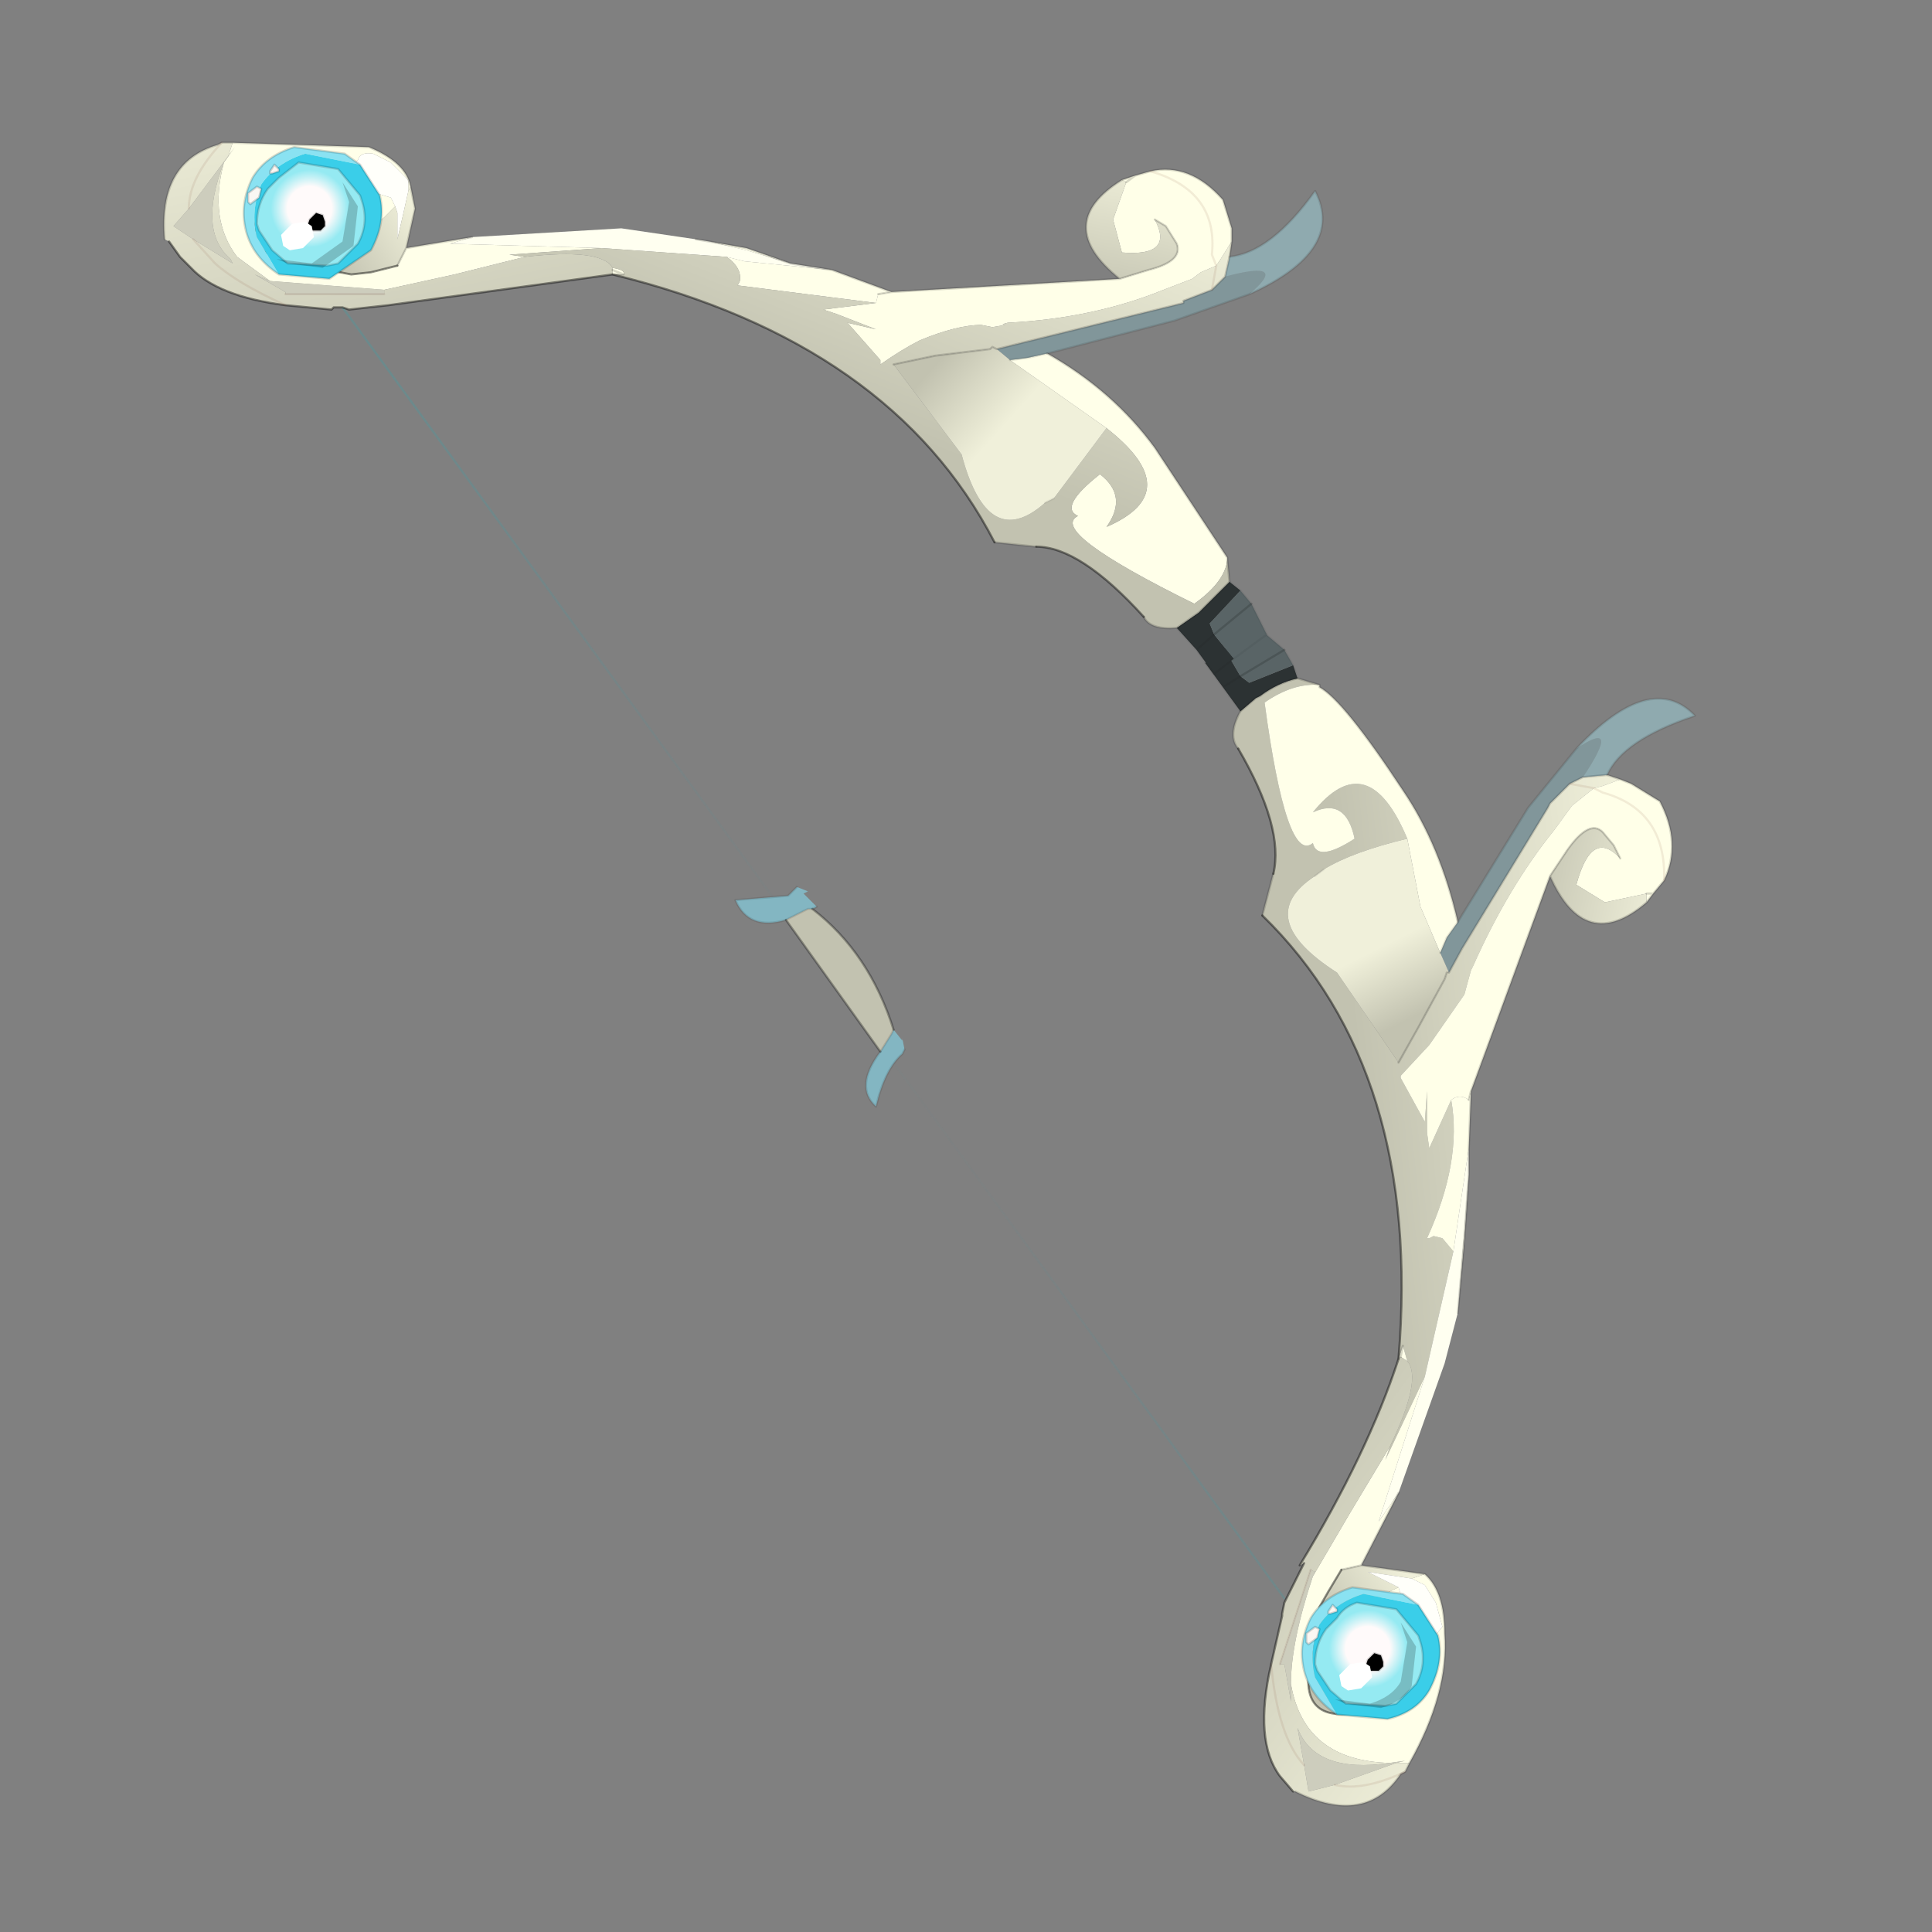 <?xml version="1.0" encoding="UTF-8" standalone="no"?>
<svg xmlns:xlink="http://www.w3.org/1999/xlink" height="440.0px" width="440.0px" xmlns="http://www.w3.org/2000/svg">
  <rect width="100%" height="100%" fill="#808080" stroke="none"/>
  <g transform="matrix(10.0, 0.0, 0.0, 10.0, 0.0, 0.0)">
    <use height="44.0" transform="matrix(1.0, 0.0, 0.0, 1.0, 0.0, 0.0)" width="44.0" xlink:href="#shape0"/>
  </g>
  <defs>
    <g id="shape0" transform="matrix(1.0, 0.0, 0.0, 1.0, 0.0, 0.0)">
      <path d="M44.0 44.0 L0.0 44.0 0.0 0.0 44.0 0.0 44.0 44.0" fill="#43adca" fill-opacity="0.0" fill-rule="evenodd" stroke="none"/>
      <path d="M29.25 36.4 L7.8 7.0" fill="none" stroke="url(#gradient0)" stroke-linecap="round" stroke-linejoin="round" stroke-width="0.05"/>
      <path d="M18.5 20.7 L18.4 20.7 17.9 20.95 Q17.05 21.2 16.75 20.5 L17.95 20.4 18.15 20.2 18.4 20.3 18.3 20.35 18.6 20.65 18.5 20.7 M20.05 23.95 L20.3 23.55 20.35 23.45 20.55 23.7 20.55 23.65 20.6 23.9 20.55 24.0 Q20.15 24.35 19.95 25.2 19.45 24.75 20.05 23.95" fill="#83b6c2" fill-rule="evenodd" stroke="none"/>
      <path d="M17.9 20.95 L18.4 20.7 18.5 20.7 Q19.8 21.7 20.35 23.45 L20.3 23.55 20.05 23.95 17.9 20.95" fill="url(#gradient1)" fill-rule="evenodd" stroke="none"/>
      <path d="M17.9 20.95 L18.4 20.7 18.5 20.7 18.6 20.65 M18.15 20.2 L17.95 20.4 16.75 20.5 Q17.05 21.2 17.9 20.95 M20.05 23.95 L20.3 23.55 20.35 23.45 M20.6 23.9 L20.55 24.0 Q20.15 24.35 19.95 25.2 19.45 24.75 20.05 23.95" fill="none" stroke="#000000" stroke-linecap="round" stroke-linejoin="round" stroke-opacity="0.102" stroke-width="0.05"/>
      <path d="M17.9 20.95 L20.05 23.95 M20.35 23.45 Q19.8 21.7 18.5 20.7" fill="none" stroke="#000000" stroke-linecap="round" stroke-linejoin="round" stroke-opacity="0.302" stroke-width="0.05"/>
      <path d="M28.75 20.85 L29.0 19.9 Q29.25 18.85 28.2 17.05 27.95 16.75 28.25 16.2 L28.6 15.9 28.7 15.85 Q29.1 15.55 29.55 15.45 L30.05 15.6 Q29.45 15.55 28.8 16.0 29.3 19.7 29.9 19.2 30.0 19.65 30.85 19.1 30.65 18.15 29.9 18.5 31.15 16.95 32.05 19.1 30.8 19.4 30.15 19.8 L29.95 19.95 Q28.5 20.9 30.45 22.15 L31.85 24.2 32.3 23.4 32.9 22.3 32.95 22.15 33.0 22.15 33.3 21.6 35.25 18.4 35.3 18.3 35.75 17.85 36.3 17.95 35.75 17.85 36.05 17.7 36.6 17.65 36.9 17.75 36.5 17.9 36.3 17.95 36.05 18.15 35.8 18.35 35.4 18.9 Q34.35 20.2 33.55 22.0 L33.5 22.1 33.35 22.65 32.55 23.8 31.9 24.5 31.9 24.55 32.45 25.55 32.5 24.85 32.5 25.8 32.55 26.15 33.05 25.05 Q33.3 26.45 32.5 28.2 L32.55 28.2 32.65 28.15 32.85 28.2 33.1 28.5 32.45 31.35 31.55 33.25 31.65 32.95 Q32.4 31.4 32.05 31.0 L31.95 30.65 31.85 30.95 Q32.4 24.4 28.75 20.85" fill="url(#gradient2)" fill-rule="evenodd" stroke="none"/>
      <path d="M28.25 16.2 L27.85 15.65 27.45 15.1 27.9 14.8 28.25 15.4 28.45 15.55 29.45 15.15 29.55 15.45 Q29.1 15.55 28.7 15.85 L28.6 15.9 28.25 16.2 M27.85 15.65 L28.25 15.4 27.85 15.65" fill="#2c3233" fill-rule="evenodd" stroke="none"/>
      <path d="M27.9 14.8 L28.6 14.25 29.25 14.8 29.45 15.15 28.45 15.55 28.25 15.4 27.9 14.8 M29.25 14.8 L28.25 15.4 29.25 14.8" fill="#596466" fill-rule="evenodd" stroke="none"/>
      <path d="M33.2 21.0 L34.8 18.4 35.9 17.05 Q36.95 16.35 36.05 17.7 L35.75 17.85 35.3 18.3 35.25 18.4 33.3 21.6 33.0 22.15 32.8 21.7 32.95 21.35 33.2 21.0" fill="#83b8c2" fill-opacity="0.4" fill-rule="evenodd" stroke="none"/>
      <path d="M36.9 17.75 L37.15 17.85 37.8 18.25 Q38.3 19.2 37.9 20.05 L37.65 20.35 37.5 20.55 37.5 20.35 36.55 20.55 35.9 20.15 Q36.25 18.85 36.9 19.55 L36.75 19.25 36.5 18.95 Q36.2 18.65 35.7 19.35 L35.3 19.95 33.5 24.85 33.45 25.05 Q33.25 24.9 33.05 25.05 L32.55 26.15 32.5 25.8 32.5 24.85 32.45 25.55 31.9 24.55 31.9 24.5 32.55 23.8 33.35 22.65 33.5 22.1 33.55 22.0 Q34.35 20.2 35.4 18.9 L35.8 18.35 36.05 18.15 36.3 17.95 36.5 17.9 36.9 17.75 M37.9 20.05 Q37.95 18.45 36.5 18.05 L36.3 17.95 36.5 18.05 Q37.95 18.45 37.9 20.05 M37.5 20.35 L37.65 20.35 37.5 20.35" fill="#ffffe8" fill-rule="evenodd" stroke="none"/>
      <path d="M35.9 17.05 Q37.6 15.25 38.6 16.3 36.95 16.85 36.6 17.65 L36.05 17.7 Q36.95 16.35 35.9 17.05" fill="#a6e8f5" fill-opacity="0.4" fill-rule="evenodd" stroke="none"/>
      <path d="M30.05 15.6 L30.05 15.65 Q30.6 15.95 31.95 18.0 32.8 19.25 33.2 21.0 L32.95 21.35 32.8 21.7 32.35 20.65 32.05 19.1 Q31.15 16.95 29.9 18.5 30.65 18.15 30.85 19.1 30.0 19.65 29.9 19.2 29.3 19.7 28.8 16.0 29.45 15.55 30.05 15.6 M33.5 24.85 L33.45 26.15 33.1 28.5 32.85 28.2 32.65 28.15 32.55 28.2 32.5 28.2 Q33.3 26.45 33.05 25.05 33.25 24.9 33.45 25.05 L33.5 24.85 M33.45 26.75 L33.35 28.2 33.2 29.9 33.45 26.75 M31.85 34.0 L31.0 35.65 30.55 35.75 30.25 36.25 30.05 36.6 29.9 37.4 29.8 38.15 Q29.7 39.5 31.65 38.8 28.85 37.55 31.85 36.15 L31.9 36.3 Q31.85 36.55 31.95 36.8 L32.25 37.25 32.6 37.35 32.85 37.05 32.7 36.5 32.45 36.1 32.15 35.95 32.45 35.85 Q32.9 36.25 32.9 37.2 33.0 38.55 32.1 40.15 L31.8 40.15 32.0 40.1 31.65 40.15 Q29.7 40.1 29.4 38.35 29.4 37.4 29.9 35.9 L30.75 34.45 31.65 32.95 31.55 33.25 32.45 31.35 31.4 34.65 31.85 34.0 M31.85 30.95 L31.95 30.65 31.9 30.9 31.95 30.65 32.05 31.0 31.9 30.9 31.85 30.95" fill="#ffffe9" fill-rule="evenodd" stroke="none"/>
      <path d="M33.0 22.15 L32.95 22.15 32.9 22.3 32.3 23.4 31.85 24.2 30.45 22.15 Q28.5 20.9 29.95 19.95 L30.15 19.8 Q30.8 19.4 32.05 19.1 L32.35 20.65 32.8 21.7 33.0 22.15" fill="url(#gradient3)" fill-rule="evenodd" stroke="none"/>
      <path d="M37.5 20.55 Q36.1 21.75 35.3 19.95 L35.7 19.35 Q36.2 18.65 36.5 18.95 L36.75 19.25 36.9 19.55 Q36.25 18.85 35.9 20.15 L36.55 20.55 37.5 20.35 37.5 20.55" fill="url(#gradient4)" fill-rule="evenodd" stroke="none"/>
      <path d="M33.45 26.15 L33.45 26.75 33.2 29.9 32.9 31.05 31.85 34.0 31.4 34.65 32.45 31.35 33.1 28.5 33.45 26.15" fill="#fffff0" fill-rule="evenodd" stroke="none"/>
      <path d="M32.1 40.15 L32.0 40.35 31.9 40.4 Q31.1 41.6 29.5 40.8 L29.45 40.8 29.15 40.45 Q28.55 39.65 28.95 37.9 L29.2 36.8 29.2 36.75 29.25 36.5 29.3 36.4 29.7 35.6 29.6 35.65 Q31.15 33.1 31.85 30.95 L31.9 30.9 32.05 31.0 Q32.4 31.4 31.65 32.95 L30.75 34.45 29.9 35.9 29.95 35.8 29.85 35.75 29.15 37.9 29.25 37.9 29.4 38.75 29.4 38.35 Q29.7 40.1 31.65 40.15 29.95 40.4 29.55 39.35 L29.7 40.2 29.8 40.8 30.4 40.65 31.8 40.15 32.1 40.15 M32.0 40.35 Q31.05 40.8 30.4 40.65 31.05 40.8 32.0 40.35 M28.95 37.9 Q29.1 39.55 29.7 40.2 29.1 39.55 28.95 37.9" fill="url(#gradient5)" fill-rule="evenodd" stroke="none"/>
      <path d="M31.0 35.65 L32.45 35.85 32.15 35.95 31.15 35.8 31.85 36.15 Q28.85 37.55 31.65 38.8 29.7 39.5 29.8 38.15 L29.9 37.4 30.05 36.6 30.25 36.25 30.55 35.75 31.0 35.65" fill="url(#gradient6)" fill-rule="evenodd" stroke="none"/>
      <path d="M29.85 35.75 L29.95 35.8 29.9 35.9 Q29.4 37.4 29.4 38.35 L29.4 38.75 29.25 37.9 29.15 37.9 29.85 35.75 M31.65 40.15 L32.0 40.1 31.8 40.15 30.4 40.65 29.8 40.8 29.7 40.2 29.55 39.35 Q29.95 40.4 31.65 40.15" fill="#e0e0cb" fill-opacity="0.8" fill-rule="evenodd" stroke="none"/>
      <path d="M31.85 36.15 L31.15 35.8 32.15 35.95 32.45 36.1 32.7 36.5 32.85 37.05 32.6 37.35 32.25 37.25 31.95 36.8 Q31.85 36.55 31.9 36.3 L31.85 36.15" fill="#fffffa" fill-rule="evenodd" stroke="none"/>
      <path d="M28.75 20.85 L29.0 19.9 M28.2 17.05 Q27.95 16.75 28.25 16.2 L28.6 15.9 28.7 15.85 Q29.1 15.55 29.55 15.45 L30.05 15.6 30.05 15.65 Q30.6 15.95 31.95 18.0 32.8 19.25 33.2 21.0 M36.6 17.65 L36.9 17.75 37.15 17.85 37.8 18.25 Q38.3 19.2 37.9 20.05 L37.65 20.35 37.5 20.55 Q36.1 21.75 35.3 19.95 L33.5 24.85 33.45 26.15 33.45 26.75 33.35 28.2 33.2 29.9 M31.85 34.0 L31.0 35.65 32.45 35.85 Q32.9 36.25 32.9 37.2 33.0 38.55 32.1 40.15 L32.0 40.35 31.9 40.4 Q31.1 41.6 29.5 40.8 M28.25 15.4 L29.25 14.8 M35.75 17.85 L35.3 18.3 35.25 18.4 33.3 21.6 33.0 22.15 32.95 22.15 32.9 22.3 32.3 23.4 31.85 24.2 M35.75 17.85 L36.05 17.7 36.6 17.65 M37.65 20.35 L37.5 20.35 M36.9 19.55 L36.75 19.25 36.5 18.95 Q36.2 18.65 35.7 19.35 L35.3 19.95 M31.95 30.65 L31.85 30.95 M31.9 30.9 L31.95 30.65 M31.0 35.65 L30.55 35.75 M33.5 24.85 L33.45 25.05" fill="none" stroke="#000000" stroke-linecap="round" stroke-linejoin="round" stroke-opacity="0.153" stroke-width="0.05"/>
      <path d="M28.25 16.2 L27.85 15.65 27.45 15.1 27.9 14.8 28.6 14.25 29.25 14.8 29.45 15.15 29.55 15.45 M28.25 15.4 L27.85 15.65 M29.95 19.95 L30.15 19.8" fill="none" stroke="#000000" stroke-linecap="round" stroke-linejoin="round" stroke-opacity="0.051" stroke-width="0.05"/>
      <path d="M36.3 17.95 L35.75 17.85 M36.3 17.95 L36.5 18.05 Q37.95 18.45 37.9 20.05 M29.15 37.9 L29.85 35.75 M29.7 40.2 Q29.1 39.55 28.95 37.9 M30.4 40.65 Q31.05 40.8 32.0 40.35" fill="none" stroke="#804733" stroke-linecap="round" stroke-linejoin="round" stroke-opacity="0.102" stroke-width="0.05"/>
      <path d="M33.2 21.0 L34.8 18.4 35.9 17.05 Q37.6 15.25 38.6 16.3 36.95 16.85 36.6 17.65 M32.8 21.7 L32.95 21.35 33.2 21.0" fill="none" stroke="#000000" stroke-linecap="round" stroke-linejoin="round" stroke-opacity="0.102" stroke-width="0.05"/>
      <path d="M29.0 19.9 Q29.25 18.85 28.2 17.05 M29.45 40.8 L29.15 40.45 Q28.55 39.65 28.95 37.9 L29.2 36.8 29.2 36.75 29.25 36.5 29.3 36.4 29.7 35.6 M29.6 35.65 Q31.15 33.1 31.85 30.95 32.4 24.4 28.75 20.85 M30.55 35.75 L30.25 36.25 30.05 36.6 29.9 37.4 29.8 38.15 Q29.7 39.5 31.65 38.8" fill="none" stroke="#000000" stroke-linecap="round" stroke-linejoin="round" stroke-opacity="0.431" stroke-width="0.05"/>
      <path d="M20.3 6.65 L25.5 6.35 26.15 6.15 Q26.95 5.95 26.8 5.55 L26.55 5.15 26.3 5.0 Q26.75 5.85 25.55 5.75 L25.35 5.0 25.65 4.15 25.85 4.0 26.2 3.9 Q27.1 3.7 27.85 4.55 L28.05 5.2 28.05 5.5 27.8 5.9 27.7 6.05 27.35 6.2 27.15 6.35 26.5 6.6 Q24.9 7.25 22.95 7.35 22.75 7.4 22.9 7.4 L22.6 7.45 22.35 7.4 Q21.8 7.4 20.95 7.75 20.55 7.95 20.05 8.3 L20.05 8.2 19.3 7.35 19.95 7.5 19.05 7.15 18.75 7.05 19.95 6.9 20.0 6.7 20.3 6.65 M25.55 4.1 L25.85 4.0 25.65 4.15 25.55 4.1 M26.2 3.9 Q27.75 4.35 27.6 5.8 L27.7 6.05 27.6 5.8 Q27.75 4.35 26.2 3.9" fill="#ffffe8" fill-rule="evenodd" stroke="none"/>
      <path d="M9.0 4.7 L8.9 4.5 8.4 4.35 8.1 4.0 Q7.95 3.75 8.15 3.65 8.2 3.45 8.5 3.5 L8.9 3.7 9.3 4.1 9.3 4.35 9.2 4.8 9.05 5.45 9.05 4.85 9.0 4.7" fill="#fffffa" fill-rule="evenodd" stroke="none"/>
      <path d="M16.15 5.5 L17.0 5.65 18.0 6.0 17.0 5.7 16.15 5.5 M18.95 6.15 L20.3 6.65 20.0 6.7 19.95 6.9 16.8 6.5 16.85 6.4 Q16.9 6.1 16.55 5.85 L16.95 5.95 18.95 6.15 M23.85 8.05 Q25.35 8.9 26.3 10.2 L27.95 12.7 27.95 12.75 Q27.9 13.25 27.2 13.75 23.85 12.1 24.55 11.75 24.1 11.55 25.05 10.8 25.7 11.3 25.2 12.0 27.05 11.2 25.2 9.75 L23.0 8.2 23.4 8.15 23.85 8.05 M5.3 3.25 L8.4 3.35 Q9.25 3.7 9.35 4.25 L9.3 4.35 9.3 4.1 8.9 3.7 8.5 3.5 Q8.2 3.45 8.15 3.65 7.95 3.75 8.1 4.0 L8.4 4.35 8.9 4.5 9.0 4.7 8.75 4.95 Q7.4 6.15 6.8 5.45 6.55 5.05 6.4 4.05 5.5 5.15 5.95 5.7 L6.5 5.95 7.2 6.1 8.0 6.25 8.45 6.2 9.05 6.05 9.25 5.65 10.75 5.4 10.25 5.55 13.7 5.65 11.6 5.8 11.95 5.85 10.35 6.25 8.75 6.6 6.15 6.4 5.4 5.85 Q4.75 5.0 5.1 3.7 L5.35 3.35 5.2 3.55 5.3 3.25 M13.95 6.25 L13.95 6.15 14.2 6.25 13.95 6.15 13.95 6.1 Q14.25 6.15 14.2 6.25 L13.95 6.25" fill="#ffffe9" fill-rule="evenodd" stroke="none"/>
      <path d="M15.85 5.45 L16.15 5.5 17.0 5.7 18.0 6.0 18.95 6.15 16.95 5.95 16.55 5.85 13.7 5.65 10.25 5.55 10.75 5.4 14.15 5.2 15.85 5.45" fill="#fffff0" fill-rule="evenodd" stroke="none"/>
      <path d="M5.2 3.55 L5.35 3.35 5.1 3.7 Q4.5 5.25 5.25 5.9 L5.3 6.0 4.4 5.45 3.95 5.15 4.3 4.75 5.2 3.55 M6.15 6.4 L8.75 6.6 8.75 6.7 6.5 6.7 6.5 6.65 5.8 6.25 6.15 6.4" fill="#e0e0cb" fill-opacity="0.8" fill-rule="evenodd" stroke="none"/>
      <path d="M28.45 6.7 L26.75 7.3 23.85 8.05 23.4 8.15 23.0 8.2 22.7 7.95 23.3 7.8 26.95 6.9 26.95 6.85 27.6 6.6 27.9 6.3 Q29.4 5.9 28.45 6.7" fill="#83b8c2" fill-opacity="0.4" fill-rule="evenodd" stroke="none"/>
      <path d="M28.0 13.25 L28.25 13.45 27.55 14.2 27.65 14.45 27.25 14.8 27.65 14.45 28.1 15.0 27.65 15.35 27.25 14.8 26.8 14.3 27.3 13.95 27.35 13.9 28.0 13.25" fill="#2c3233" fill-rule="evenodd" stroke="none"/>
      <path d="M28.25 13.45 L28.5 13.75 28.85 14.45 28.1 15.0 27.65 14.45 27.55 14.2 28.25 13.45 M28.5 13.75 L27.65 14.45 28.5 13.75" fill="#596466" fill-rule="evenodd" stroke="none"/>
      <path d="M28.0 5.85 Q28.95 5.75 29.95 4.35 30.65 5.7 28.45 6.7 29.4 5.9 27.9 6.3 L28.0 5.85" fill="#a6e8f5" fill-opacity="0.4" fill-rule="evenodd" stroke="none"/>
      <path d="M25.5 6.35 Q23.95 5.1 25.55 4.1 L25.65 4.15 25.35 5.0 25.55 5.75 Q26.75 5.85 26.3 5.0 L26.55 5.15 26.8 5.55 Q26.95 5.95 26.15 6.15 L25.5 6.35" fill="url(#gradient7)" fill-rule="evenodd" stroke="none"/>
      <path d="M9.35 4.25 L9.45 4.75 9.25 5.65 9.05 6.05 8.45 6.2 8.0 6.25 7.2 6.1 6.5 5.95 5.95 5.7 Q5.5 5.15 6.4 4.05 6.55 5.05 6.8 5.45 7.4 6.15 8.75 4.95 L9.0 4.7 9.05 4.85 9.05 5.45 9.2 4.8 9.3 4.35 9.35 4.25" fill="url(#gradient8)" fill-rule="evenodd" stroke="none"/>
      <path d="M13.95 6.25 L8.85 6.95 7.95 7.05 7.8 7.0 7.6 7.0 7.55 7.05 6.5 6.95 Q4.95 6.75 4.35 6.1 L4.1 5.85 3.85 5.5 3.75 5.45 Q3.6 3.7 4.95 3.3 L5.05 3.25 5.3 3.25 5.2 3.55 4.3 4.75 Q4.3 4.05 5.05 3.25 4.3 4.05 4.3 4.75 L3.95 5.15 4.4 5.45 5.3 6.0 5.25 5.9 Q4.5 5.25 5.1 3.7 4.75 5.0 5.4 5.85 L6.15 6.4 5.8 6.25 6.5 6.65 6.5 6.7 8.75 6.7 8.75 6.6 10.35 6.25 11.95 5.85 Q13.7 5.65 13.95 6.1 L13.95 6.15 13.95 6.25 M4.4 5.45 L4.9 6.0 Q5.4 6.45 6.5 6.95 5.4 6.45 4.9 6.0 L4.4 5.45" fill="url(#gradient9)" fill-rule="evenodd" stroke="none"/>
      <path d="M28.05 5.5 L28.0 5.85 27.9 6.3 27.6 6.6 26.95 6.85 26.95 6.9 23.3 7.8 22.7 7.95 22.6 7.9 22.55 7.95 21.3 8.1 20.35 8.3 21.9 10.35 Q22.5 12.6 23.8 11.45 L24.0 11.35 25.2 9.75 Q27.05 11.2 25.2 12.0 25.7 11.3 25.05 10.8 24.1 11.55 24.55 11.75 23.85 12.1 27.2 13.75 27.9 13.25 27.95 12.75 L28.0 13.25 27.35 13.9 27.3 13.95 26.8 14.3 Q26.2 14.35 26.05 14.05 24.6 12.45 23.6 12.45 L22.65 12.35 Q20.3 7.8 13.95 6.25 L14.2 6.25 Q14.25 6.15 13.95 6.1 13.7 5.65 11.95 5.85 L11.6 5.8 13.7 5.65 16.55 5.85 Q16.9 6.1 16.85 6.4 L16.8 6.5 19.95 6.9 18.75 7.05 19.05 7.15 19.95 7.5 19.3 7.35 20.05 8.2 20.05 8.3 Q20.55 7.95 20.95 7.75 21.8 7.4 22.35 7.4 L22.6 7.45 22.9 7.4 Q22.75 7.4 22.95 7.35 24.9 7.25 26.5 6.6 L27.15 6.35 27.35 6.2 27.7 6.05 27.6 6.6 27.7 6.05 27.8 5.9 28.05 5.5" fill="url(#gradient10)" fill-rule="evenodd" stroke="none"/>
      <path d="M20.35 8.3 L21.3 8.1 22.55 7.95 22.6 7.9 22.7 7.95 23.0 8.2 25.2 9.75 24.0 11.35 23.8 11.45 Q22.5 12.6 21.9 10.35 L20.35 8.3" fill="url(#gradient11)" fill-rule="evenodd" stroke="none"/>
      <path d="M15.85 5.45 L16.15 5.5 17.0 5.65 18.0 6.0 18.95 6.15 20.3 6.65 25.5 6.35 Q23.95 5.1 25.55 4.1 L25.85 4.0 26.2 3.9 Q27.1 3.7 27.85 4.55 L28.05 5.2 28.05 5.5 28.0 5.85 27.9 6.3 27.6 6.6 M23.85 8.05 Q25.35 8.9 26.3 10.2 L27.95 12.7 27.95 12.75 28.0 13.25 M26.8 14.3 Q26.2 14.35 26.05 14.05 M23.6 12.45 L22.65 12.35 M3.75 5.45 Q3.6 3.7 4.95 3.3 L5.05 3.25 5.3 3.25 8.4 3.35 Q9.25 3.7 9.35 4.25 L9.45 4.75 9.25 5.65 10.75 5.4 M20.0 6.7 L20.3 6.65 M22.7 7.95 L22.6 7.9 22.55 7.95 21.3 8.1 20.35 8.3 M22.7 7.95 L23.3 7.8 26.95 6.9 26.95 6.85 27.6 6.6 M26.3 5.0 L26.55 5.15 26.8 5.55 Q26.95 5.95 26.15 6.15 L25.5 6.35 M25.65 4.15 L25.85 4.0 M26.8 14.3 L27.3 13.95 27.35 13.9 28.0 13.25 M27.65 14.45 L28.5 13.75 M9.05 6.05 L9.25 5.65 M13.95 6.25 L14.2 6.25 13.95 6.15" fill="none" stroke="#000000" stroke-linecap="round" stroke-linejoin="round" stroke-opacity="0.153" stroke-width="0.05"/>
      <path d="M26.05 14.05 Q24.6 12.45 23.6 12.45 M22.65 12.35 Q20.3 7.8 13.95 6.25 L8.85 6.95 7.95 7.05 7.8 7.0 7.6 7.0 7.55 7.05 6.5 6.95 Q4.95 6.75 4.35 6.1 L4.1 5.85 3.85 5.5 M6.4 4.05 Q5.5 5.15 5.95 5.7 L6.5 5.95 7.2 6.1 8.0 6.25 8.45 6.2 9.05 6.05" fill="none" stroke="#000000" stroke-linecap="round" stroke-linejoin="round" stroke-opacity="0.431" stroke-width="0.05"/>
      <path d="M28.0 5.85 Q28.95 5.75 29.95 4.35 30.65 5.7 28.45 6.7 L26.75 7.3 23.85 8.05 23.4 8.15 23.0 8.2" fill="none" stroke="#000000" stroke-linecap="round" stroke-linejoin="round" stroke-opacity="0.102" stroke-width="0.05"/>
      <path d="M28.0 13.25 L28.25 13.45 28.5 13.75 28.85 14.45 28.1 15.0 27.65 15.35 27.25 14.8 26.8 14.3 M23.8 11.45 L24.0 11.35 M27.25 14.8 L27.65 14.45" fill="none" stroke="#000000" stroke-linecap="round" stroke-linejoin="round" stroke-opacity="0.051" stroke-width="0.05"/>
      <path d="M27.7 6.05 L27.6 5.8 Q27.75 4.35 26.2 3.9 M27.6 6.6 L27.7 6.05 M5.05 3.25 Q4.3 4.05 4.3 4.75 M6.5 6.7 L8.75 6.7 M6.5 6.95 Q5.4 6.45 4.9 6.0 L4.4 5.45" fill="none" stroke="#804733" stroke-linecap="round" stroke-linejoin="round" stroke-opacity="0.102" stroke-width="0.05"/>
      <path d="M6.35 6.25 Q5.75 5.85 5.6 5.25 5.45 4.65 5.75 4.05 6.05 3.55 6.7 3.35 L7.85 3.5 8.2 3.75 6.95 3.5 Q6.3 3.7 5.95 4.2 5.7 4.8 5.85 5.4 L6.35 6.25" fill="#8ae2f2" fill-rule="evenodd" stroke="none"/>
      <path d="M8.2 3.75 L8.65 4.45 Q8.8 5.05 8.45 5.7 L7.5 6.35 6.35 6.25 5.85 5.4 Q5.7 4.8 5.95 4.2 6.3 3.7 6.95 3.5 L8.2 3.75" fill="#3acee9" fill-rule="evenodd" stroke="none"/>
      <path d="M6.35 6.25 Q5.75 5.85 5.6 5.25 5.45 4.65 5.75 4.05 6.05 3.55 6.7 3.35 L7.85 3.5 8.2 3.75 8.65 4.45 Q8.8 5.05 8.45 5.7 L7.5 6.35 6.35 6.25 Z" fill="none" stroke="#000000" stroke-linecap="round" stroke-linejoin="round" stroke-opacity="0.153" stroke-width="0.05"/>
      <path d="M6.35 4.05 L6.8 3.7 7.7 3.85 8.2 4.45 8.25 4.6 Q8.4 5.1 8.15 5.55 L7.7 6.0 7.45 6.05 6.55 6.0 6.2 5.7 5.9 5.25 5.85 5.1 Q5.85 4.65 6.1 4.3 L6.35 4.05" fill="url(#gradient12)" fill-rule="evenodd" stroke="none"/>
      <path d="M6.35 4.05 L6.8 3.7 7.7 3.85 8.2 4.45 8.25 4.6 Q8.4 5.1 8.15 5.55 L7.7 6.0 7.45 6.05 6.55 6.0 6.2 5.7 5.9 5.25 5.85 5.1 Q5.85 4.65 6.1 4.3 L6.35 4.05 Z" fill="none" stroke="#000000" stroke-linecap="round" stroke-linejoin="round" stroke-opacity="0.153" stroke-width="0.05"/>
      <path d="M7.35 4.9 L7.4 5.05 7.4 5.15 7.3 5.25 7.1 5.25 7.0 5.15 7.05 5.0 7.2 4.85 7.35 4.9" fill="#000000" fill-rule="evenodd" stroke="none"/>
      <path d="M7.35 4.9 L7.4 5.05 7.4 5.15 7.3 5.25 7.1 5.25 7.0 5.15 7.05 5.0 7.2 4.85 7.35 4.9 Z" fill="none" stroke="#000000" stroke-linecap="round" stroke-linejoin="round" stroke-opacity="0.153" stroke-width="0.05"/>
      <path d="M7.1 6.0 L7.8 5.5 7.95 4.6 7.8 4.15 8.15 4.7 8.05 5.6 7.35 6.1 6.55 6.0 6.3 5.9 7.1 6.0" fill="#000000" fill-opacity="0.192" fill-rule="evenodd" stroke="none"/>
      <path d="M7.15 5.4 L6.9 5.65 6.6 5.7 6.45 5.6 6.4 5.35 6.65 5.1 6.95 5.05 7.1 5.15 7.15 5.4" fill="#ffffff" fill-rule="evenodd" stroke="none"/>
      <path d="M5.85 4.25 L5.95 4.3 5.9 4.5 5.7 4.65 5.65 4.6 5.65 4.55 5.65 4.4 5.85 4.25" fill="#faf7f3" fill-rule="evenodd" stroke="none"/>
      <path d="M5.85 4.25 L5.95 4.3 5.9 4.5 5.7 4.65 5.65 4.6 5.65 4.55 5.65 4.4 5.85 4.25 Z" fill="none" stroke="#000000" stroke-linecap="round" stroke-linejoin="round" stroke-opacity="0.153" stroke-width="0.05"/>
      <path d="M6.35 3.9 L6.2 3.95 6.15 3.95 6.15 3.9 6.25 3.75 6.35 3.85 6.35 3.9" fill="#faf7f3" fill-rule="evenodd" stroke="none"/>
      <path d="M6.35 3.9 L6.2 3.95 6.15 3.95 6.15 3.9 6.25 3.75 6.35 3.85 6.35 3.9 Z" fill="none" stroke="#000000" stroke-linecap="round" stroke-linejoin="round" stroke-opacity="0.153" stroke-width="0.05"/>
      <path d="M30.45 39.05 Q29.85 38.65 29.7 38.05 29.55 37.45 29.85 36.85 30.15 36.35 30.8 36.15 L31.95 36.3 32.3 36.55 31.05 36.3 Q30.4 36.5 30.05 37.0 29.8 37.6 29.95 38.2 L30.45 39.05" fill="#8ae2f2" fill-rule="evenodd" stroke="none"/>
      <path d="M32.3 36.55 L32.75 37.25 Q32.9 37.85 32.55 38.5 32.25 39.0 31.6 39.15 L30.45 39.05 29.95 38.2 Q29.8 37.6 30.05 37.0 30.4 36.5 31.05 36.3 L32.3 36.55" fill="#3acee9" fill-rule="evenodd" stroke="none"/>
      <path d="M30.45 39.05 Q29.85 38.65 29.7 38.05 29.55 37.45 29.85 36.85 30.15 36.35 30.8 36.15 L31.95 36.3 32.3 36.55 32.75 37.25 Q32.9 37.85 32.55 38.5 32.25 39.0 31.6 39.15 L30.45 39.05 Z" fill="none" stroke="#000000" stroke-linecap="round" stroke-linejoin="round" stroke-opacity="0.153" stroke-width="0.05"/>
      <path d="M30.45 36.85 Q30.6 36.6 30.9 36.5 L31.8 36.65 32.3 37.25 32.35 37.4 Q32.5 37.9 32.25 38.35 L31.8 38.8 31.55 38.85 30.65 38.8 30.3 38.5 30.0 38.05 29.95 37.9 Q29.95 37.45 30.2 37.1 L30.45 36.85" fill="url(#gradient13)" fill-rule="evenodd" stroke="none"/>
      <path d="M30.45 36.85 Q30.6 36.6 30.9 36.5 L31.8 36.65 32.3 37.25 32.35 37.4 Q32.5 37.9 32.25 38.35 L31.8 38.8 31.55 38.85 30.65 38.8 30.3 38.5 30.0 38.05 29.95 37.9 Q29.95 37.45 30.2 37.1 L30.45 36.85 Z" fill="none" stroke="#000000" stroke-linecap="round" stroke-linejoin="round" stroke-opacity="0.153" stroke-width="0.05"/>
      <path d="M31.45 37.7 L31.5 37.85 31.5 37.95 31.4 38.05 31.2 38.05 31.1 37.95 31.15 37.8 31.3 37.65 31.45 37.7" fill="#000000" fill-rule="evenodd" stroke="none"/>
      <path d="M31.45 37.7 L31.5 37.85 31.5 37.95 31.4 38.05 31.2 38.05 31.1 37.95 31.15 37.8 31.3 37.65 31.45 37.7 Z" fill="none" stroke="#000000" stroke-linecap="round" stroke-linejoin="round" stroke-opacity="0.153" stroke-width="0.05"/>
      <path d="M30.65 38.8 L30.4 38.7 31.2 38.8 Q31.7 38.65 31.9 38.3 L32.05 37.4 31.9 36.95 32.25 37.5 32.15 38.4 Q31.95 38.75 31.45 38.9 L30.65 38.8" fill="#000000" fill-opacity="0.192" fill-rule="evenodd" stroke="none"/>
      <path d="M31.25 38.2 L31.0 38.45 30.7 38.5 30.55 38.4 30.5 38.15 30.75 37.9 31.05 37.85 31.2 37.95 31.25 38.2" fill="#ffffff" fill-rule="evenodd" stroke="none"/>
      <path d="M29.95 37.05 L30.05 37.1 30.0 37.3 29.8 37.45 29.75 37.4 29.75 37.35 29.75 37.2 29.95 37.05" fill="#faf7f3" fill-rule="evenodd" stroke="none"/>
      <path d="M29.95 37.05 L30.05 37.1 30.0 37.3 29.8 37.45 29.75 37.4 29.75 37.35 29.75 37.2 29.95 37.05 Z" fill="none" stroke="#000000" stroke-linecap="round" stroke-linejoin="round" stroke-opacity="0.153" stroke-width="0.05"/>
      <path d="M30.45 36.7 L30.3 36.75 30.25 36.75 30.25 36.7 30.35 36.55 30.45 36.65 30.45 36.7" fill="#faf7f3" fill-rule="evenodd" stroke="none"/>
      <path d="M30.45 36.7 L30.3 36.75 30.25 36.75 30.25 36.7 30.35 36.55 30.45 36.65 30.45 36.7 Z" fill="none" stroke="#000000" stroke-linecap="round" stroke-linejoin="round" stroke-opacity="0.153" stroke-width="0.05"/>
    </g>
    <radialGradient cx="0" cy="0" gradientTransform="matrix(-0.019, 0.014, -0.014, -0.019, 23.75, 21.05)" gradientUnits="userSpaceOnUse" id="gradient0" r="819.2" spreadMethod="pad">
      <stop offset="0.0" stop-color="#6a888c" stop-opacity="0.0"/>
      <stop offset="0.318" stop-color="#6a888c" stop-opacity="0.102"/>
      <stop offset="1.0" stop-color="#6b8a8c"/>
    </radialGradient>
    <linearGradient gradientTransform="matrix(-0.033, -0.009, 0.004, -0.015, -124.55, 23.4)" gradientUnits="userSpaceOnUse" id="gradient1" spreadMethod="pad" x1="-819.2" x2="819.2">
      <stop offset="0.0" stop-color="#c2c2b0"/>
      <stop offset="1.0" stop-color="#f0f0da"/>
    </linearGradient>
    <linearGradient gradientTransform="matrix(0.004, -5.0E-4, 2.0E-4, 0.002, 33.9, 20.85)" gradientUnits="userSpaceOnUse" id="gradient2" spreadMethod="pad" x1="-819.2" x2="819.2">
      <stop offset="0.0" stop-color="#c2c2b0"/>
      <stop offset="1.0" stop-color="#f0f0da"/>
    </linearGradient>
    <linearGradient gradientTransform="matrix(-4.0E-4, -0.001, 0.001, -5.0E-4, 32.25, 22.15)" gradientUnits="userSpaceOnUse" id="gradient3" spreadMethod="pad" x1="-819.2" x2="819.2">
      <stop offset="0.0" stop-color="#c2c2b0"/>
      <stop offset="1.0" stop-color="#f0f0da"/>
    </linearGradient>
    <linearGradient gradientTransform="matrix(0.002, 3.0E-4, -2.0E-4, 0.001, 36.3, 20.15)" gradientUnits="userSpaceOnUse" id="gradient4" spreadMethod="pad" x1="-819.2" x2="819.2">
      <stop offset="0.0" stop-color="#c2c2b0"/>
      <stop offset="1.0" stop-color="#f0f0da"/>
    </linearGradient>
    <linearGradient gradientTransform="matrix(0.004, 0.003, -0.003, 0.004, 30.95, 36.3)" gradientUnits="userSpaceOnUse" id="gradient5" spreadMethod="pad" x1="-819.2" x2="819.2">
      <stop offset="0.0" stop-color="#c2c2b0"/>
      <stop offset="1.0" stop-color="#f0f0da"/>
    </linearGradient>
    <linearGradient gradientTransform="matrix(0.001, -0.001, 7.0E-4, 0.001, 31.1, 36.5)" gradientUnits="userSpaceOnUse" id="gradient6" spreadMethod="pad" x1="-819.2" x2="819.2">
      <stop offset="0.0" stop-color="#c2c2b0"/>
      <stop offset="1.0" stop-color="#f0f0da"/>
    </linearGradient>
    <linearGradient gradientTransform="matrix(3.0E-4, -0.002, -0.001, -2.0E-4, 25.6, 5.35)" gradientUnits="userSpaceOnUse" id="gradient7" spreadMethod="pad" x1="-819.2" x2="819.2">
      <stop offset="0.0" stop-color="#c2c2b0"/>
      <stop offset="1.0" stop-color="#f0f0da"/>
    </linearGradient>
    <linearGradient gradientTransform="matrix(0.001, -0.001, -7.0E-4, -0.001, 8.4, 5.3)" gradientUnits="userSpaceOnUse" id="gradient8" spreadMethod="pad" x1="-819.2" x2="819.2">
      <stop offset="0.0" stop-color="#c2c2b0"/>
      <stop offset="1.0" stop-color="#f0f0da"/>
    </linearGradient>
    <linearGradient gradientTransform="matrix(-0.001, -0.005, -0.005, 0.001, 8.6, 5.5)" gradientUnits="userSpaceOnUse" id="gradient9" spreadMethod="pad" x1="-819.2" x2="819.2">
      <stop offset="0.0" stop-color="#c2c2b0"/>
      <stop offset="1.0" stop-color="#f0f0da"/>
    </linearGradient>
    <linearGradient gradientTransform="matrix(0.002, -0.004, -0.002, -8.0E-4, 24.2, 7.45)" gradientUnits="userSpaceOnUse" id="gradient10" spreadMethod="pad" x1="-819.2" x2="819.2">
      <stop offset="0.0" stop-color="#c2c2b0"/>
      <stop offset="1.0" stop-color="#f0f0da"/>
    </linearGradient>
    <linearGradient gradientTransform="matrix(0.001, 8.0E-4, 9.0E-4, -0.001, 22.45, 8.6)" gradientUnits="userSpaceOnUse" id="gradient11" spreadMethod="pad" x1="-819.2" x2="819.2">
      <stop offset="0.0" stop-color="#c2c2b0"/>
      <stop offset="1.0" stop-color="#f0f0da"/>
    </linearGradient>
    <radialGradient cx="0" cy="0" gradientTransform="matrix(0.001, -4.0E-4, 4.0E-4, 0.001, 7.05, 4.75)" gradientUnits="userSpaceOnUse" id="gradient12" r="819.2" spreadMethod="pad">
      <stop offset="0.573" stop-color="#fffafa"/>
      <stop offset="1.0" stop-color="#95eaf2"/>
    </radialGradient>
    <radialGradient cx="0" cy="0" gradientTransform="matrix(0.001, -4.0E-4, 4.0E-4, 0.001, 31.15, 37.55)" gradientUnits="userSpaceOnUse" id="gradient13" r="819.2" spreadMethod="pad">
      <stop offset="0.573" stop-color="#fffafa"/>
      <stop offset="1.0" stop-color="#95eaf2"/>
    </radialGradient>
  </defs>
</svg>
